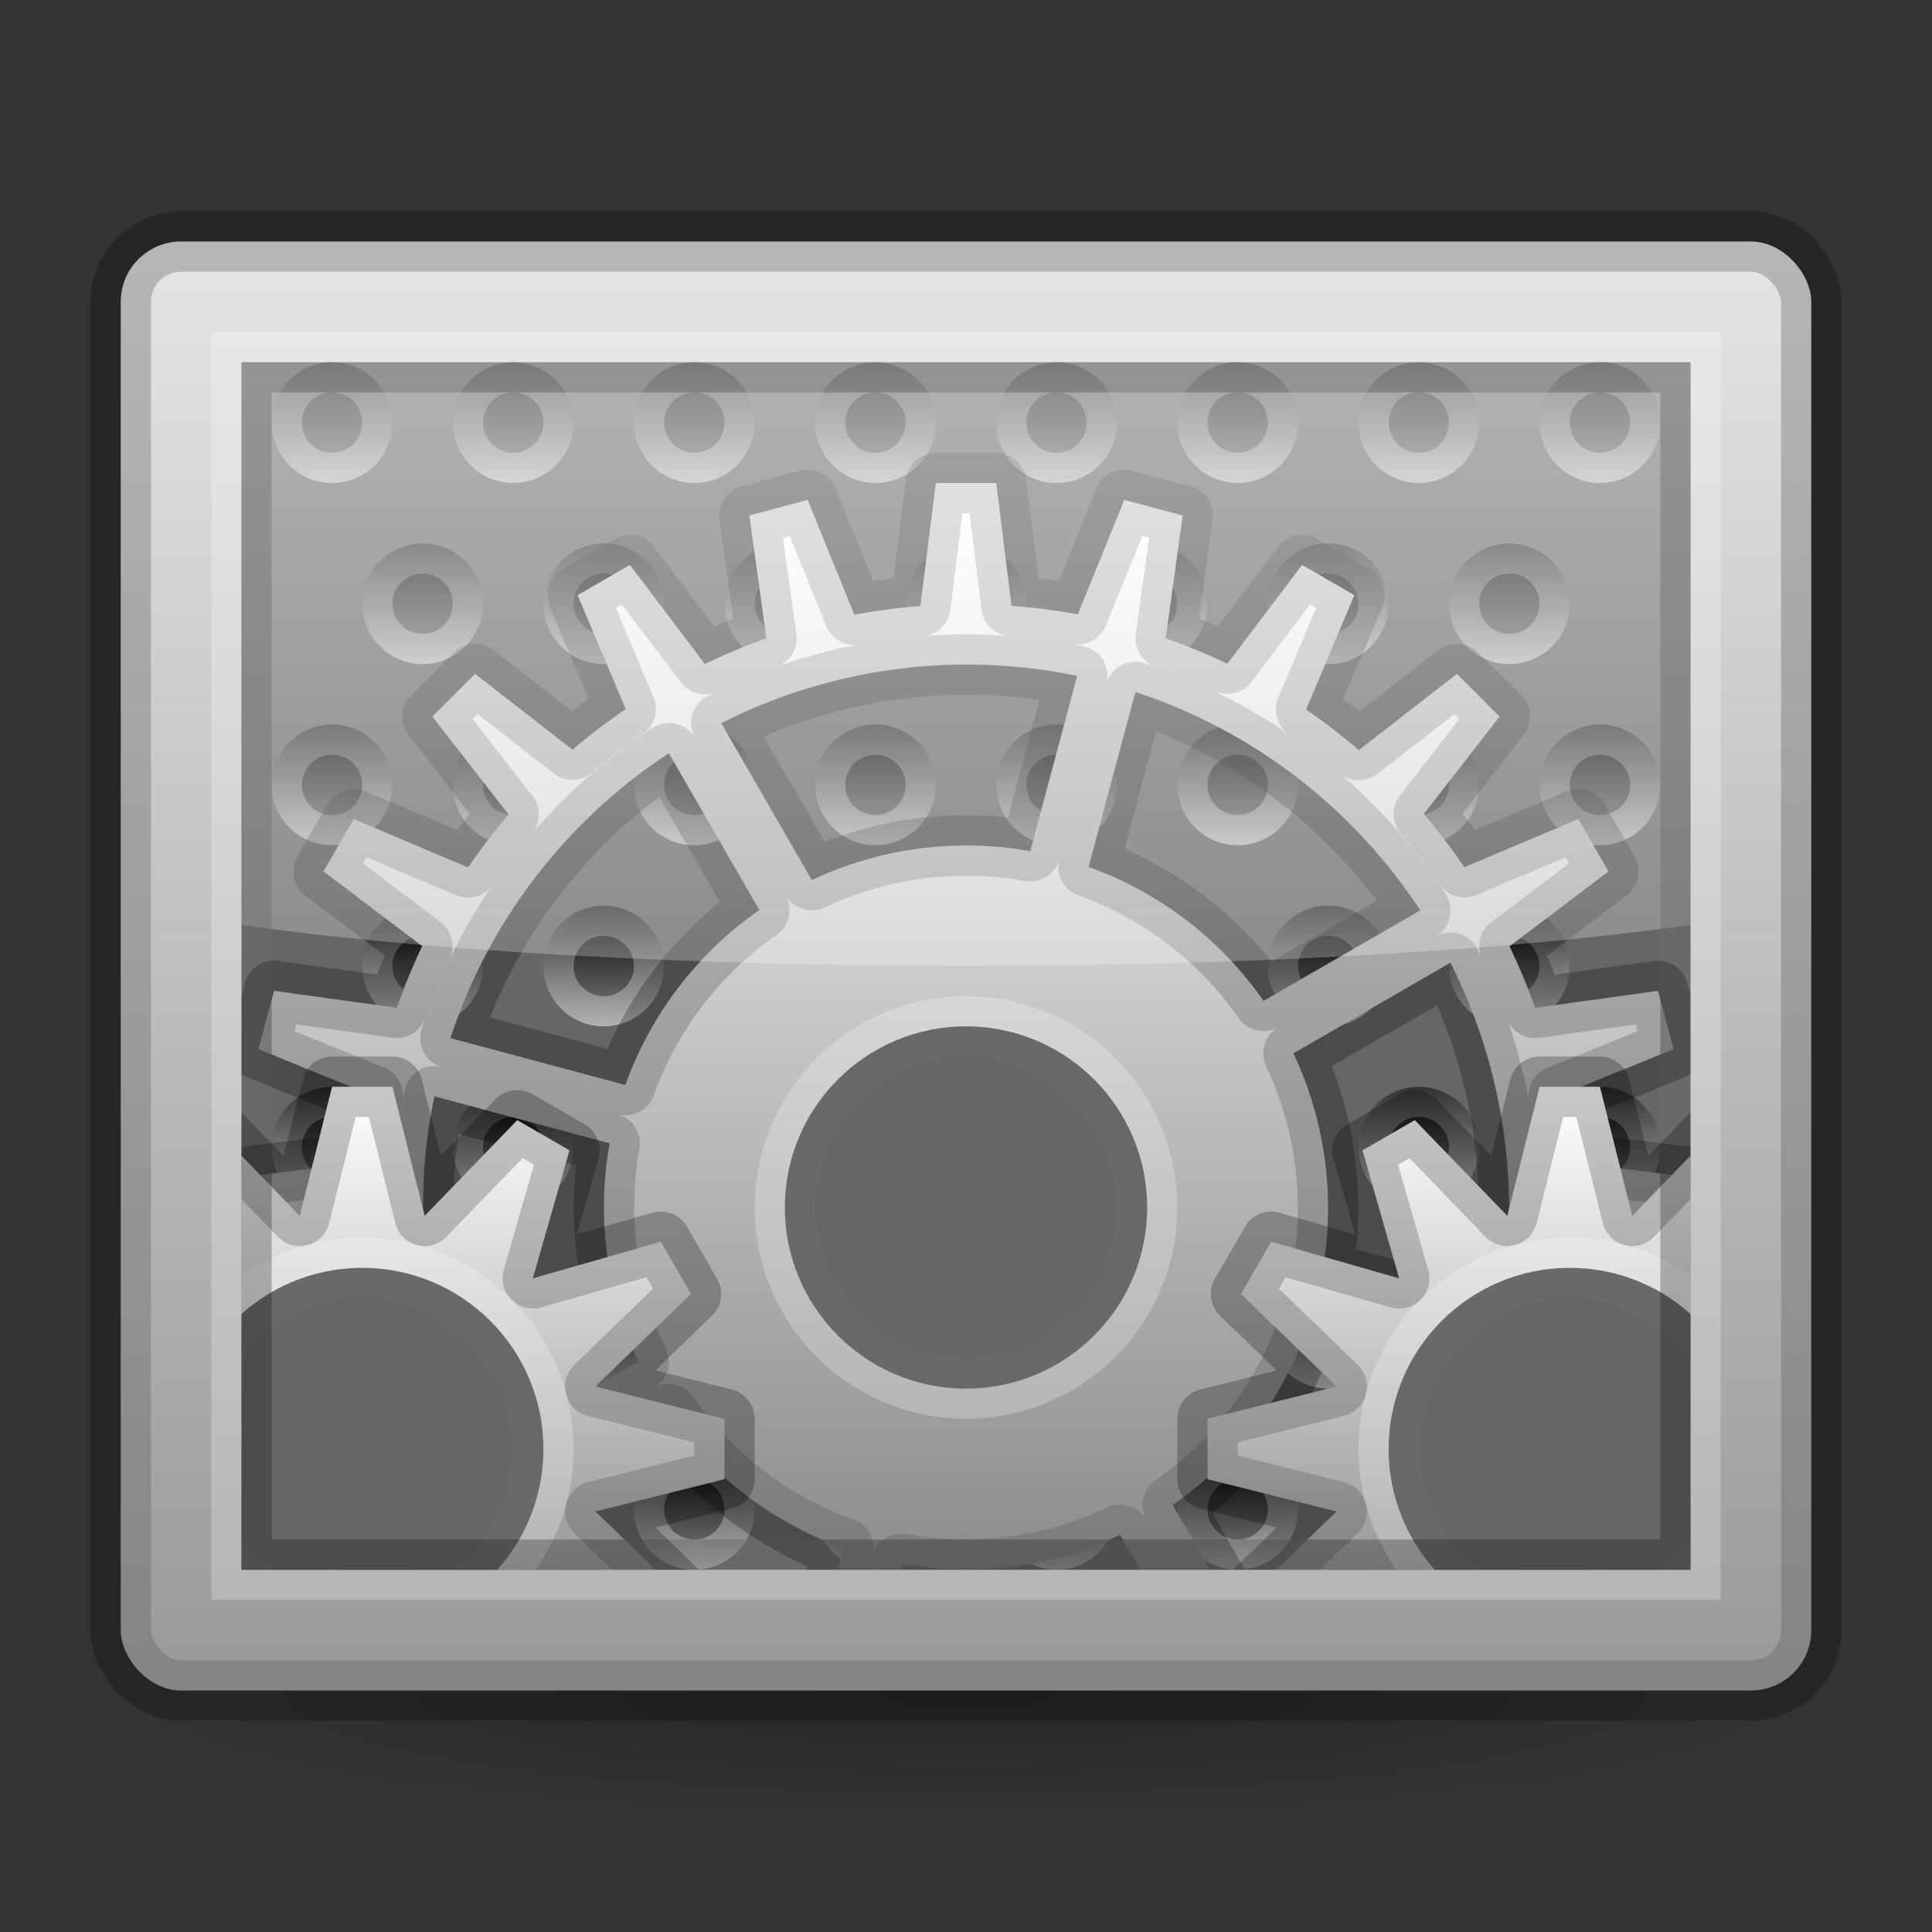 <?xml version="1.0" encoding="UTF-8" standalone="no"?>
<!-- Created with Inkscape (http://www.inkscape.org/) -->

<svg
   xmlns:dc="http://purl.org/dc/elements/1.1/"
   xmlns:cc="http://creativecommons.org/ns#"
   xmlns:rdf="http://www.w3.org/1999/02/22-rdf-syntax-ns#"
   xmlns:svg="http://www.w3.org/2000/svg"
   xmlns="http://www.w3.org/2000/svg"
   xmlns:xlink="http://www.w3.org/1999/xlink"
   xmlns:sodipodi="http://sodipodi.sourceforge.net/DTD/sodipodi-0.dtd"
   xmlns:inkscape="http://www.inkscape.org/namespaces/inkscape"
   width="64"
   height="64"
   viewBox="0 0 64 64"
   version="1.1"
   id="svg8"
   inkscape:version="0.92.4 (5da689c313, 2019-01-14)"
   sodipodi:docname="System Preferences.svg">
  <rect x="0" y="0" width="64" height="64" fill="#333333" stroke="none"/>
  <defs
     id="defs2">
    <linearGradient
       id="linearGradient1439"
       inkscape:collect="always">
      <stop
         id="stop1435"
         offset="0"
         style="stop-color:#ffffff;stop-opacity:1" />
      <stop
         id="stop1437"
         offset="1"
         style="stop-color:#666666;stop-opacity:1" />
    </linearGradient>
    <linearGradient
       inkscape:collect="always"
       id="linearGradient917">
      <stop
         style="stop-color:#000000;stop-opacity:0.5"
         offset="0"
         id="stop913" />
      <stop
         style="stop-color:#ffffff;stop-opacity:0.5"
         offset="1"
         id="stop915" />
    </linearGradient>
    <linearGradient
       inkscape:collect="always"
       id="linearGradient889">
      <stop
         style="stop-color:#e5e5e5;stop-opacity:1"
         offset="0"
         id="stop885" />
      <stop
         style="stop-color:#999999;stop-opacity:1"
         offset="1"
         id="stop887" />
    </linearGradient>
    <linearGradient
       inkscape:collect="always"
       id="linearGradient988">
      <stop
         style="stop-color:#ffffff;stop-opacity:1;"
         offset="0"
         id="stop984" />
      <stop
         style="stop-color:#ffffff;stop-opacity:0.5"
         offset="1"
         id="stop986" />
    </linearGradient>
    <linearGradient
       inkscape:collect="always"
       id="linearGradient3030">
      <stop
         style="stop-color:#000000;stop-opacity:1;"
         offset="0"
         id="stop3026" />
      <stop
         style="stop-color:#000000;stop-opacity:0;"
         offset="1"
         id="stop3028" />
    </linearGradient>
    <linearGradient
       inkscape:collect="always"
       xlink:href="#linearGradient889"
       id="linearGradient891"
       x1="32"
       y1="1300"
       x2="32"
       y2="1348"
       gradientUnits="userSpaceOnUse" />
    <clipPath
       clipPathUnits="userSpaceOnUse"
       id="clipPath897">
      <rect
         ry="2"
         rx="2"
         y="1300"
         x="4"
         height="48"
         width="56"
         id="rect899"
         style="opacity:1;fill:#000000;fill-opacity:1;stroke:none;stroke-width:2;stroke-linecap:butt;stroke-linejoin:miter;stroke-miterlimit:4;stroke-dasharray:none;stroke-opacity:0.25;paint-order:stroke fill markers" />
    </clipPath>
    <linearGradient
       inkscape:collect="always"
       xlink:href="#linearGradient917"
       id="linearGradient919"
       x1="11"
       y1="1305"
       x2="11"
       y2="1309"
       gradientUnits="userSpaceOnUse"
       gradientTransform="translate(0,-1)" />
    <linearGradient
       inkscape:collect="always"
       xlink:href="#linearGradient917"
       id="linearGradient923"
       gradientUnits="userSpaceOnUse"
       x1="11"
       y1="1305"
       x2="11"
       y2="1309"
       gradientTransform="translate(6,-1)" />
    <linearGradient
       inkscape:collect="always"
       xlink:href="#linearGradient917"
       id="linearGradient929"
       gradientUnits="userSpaceOnUse"
       x1="11"
       y1="1305"
       x2="11"
       y2="1309"
       gradientTransform="translate(12,-1)" />
    <linearGradient
       inkscape:collect="always"
       xlink:href="#linearGradient917"
       id="linearGradient931"
       gradientUnits="userSpaceOnUse"
       gradientTransform="translate(18,-1)"
       x1="11"
       y1="1305"
       x2="11"
       y2="1309" />
    <linearGradient
       inkscape:collect="always"
       xlink:href="#linearGradient917"
       id="linearGradient941"
       gradientUnits="userSpaceOnUse"
       x1="11"
       y1="1305"
       x2="11"
       y2="1309"
       gradientTransform="translate(24,-1)" />
    <linearGradient
       inkscape:collect="always"
       xlink:href="#linearGradient917"
       id="linearGradient943"
       gradientUnits="userSpaceOnUse"
       gradientTransform="translate(30,-1)"
       x1="11"
       y1="1305"
       x2="11"
       y2="1309" />
    <linearGradient
       inkscape:collect="always"
       xlink:href="#linearGradient917"
       id="linearGradient945"
       gradientUnits="userSpaceOnUse"
       gradientTransform="translate(36,-1)"
       x1="11"
       y1="1305"
       x2="11"
       y2="1309" />
    <linearGradient
       inkscape:collect="always"
       xlink:href="#linearGradient917"
       id="linearGradient947"
       gradientUnits="userSpaceOnUse"
       gradientTransform="translate(42,-1)"
       x1="11"
       y1="1305"
       x2="11"
       y2="1309" />
    <linearGradient
       inkscape:collect="always"
       xlink:href="#linearGradient917"
       id="linearGradient967"
       gradientUnits="userSpaceOnUse"
       gradientTransform="translate(3,5)"
       x1="11"
       y1="1305"
       x2="11"
       y2="1309" />
    <linearGradient
       inkscape:collect="always"
       xlink:href="#linearGradient917"
       id="linearGradient969"
       gradientUnits="userSpaceOnUse"
       gradientTransform="translate(9,5)"
       x1="11"
       y1="1305"
       x2="11"
       y2="1309" />
    <linearGradient
       inkscape:collect="always"
       xlink:href="#linearGradient917"
       id="linearGradient971"
       gradientUnits="userSpaceOnUse"
       gradientTransform="translate(15,5)"
       x1="11"
       y1="1305"
       x2="11"
       y2="1309" />
    <linearGradient
       inkscape:collect="always"
       xlink:href="#linearGradient917"
       id="linearGradient973"
       gradientUnits="userSpaceOnUse"
       gradientTransform="translate(21,5)"
       x1="11"
       y1="1305"
       x2="11"
       y2="1309" />
    <linearGradient
       inkscape:collect="always"
       xlink:href="#linearGradient917"
       id="linearGradient975"
       gradientUnits="userSpaceOnUse"
       gradientTransform="translate(27,5)"
       x1="11"
       y1="1305"
       x2="11"
       y2="1309" />
    <linearGradient
       inkscape:collect="always"
       xlink:href="#linearGradient917"
       id="linearGradient977"
       gradientUnits="userSpaceOnUse"
       gradientTransform="translate(33,5)"
       x1="11"
       y1="1305"
       x2="11"
       y2="1309" />
    <linearGradient
       inkscape:collect="always"
       xlink:href="#linearGradient917"
       id="linearGradient979"
       gradientUnits="userSpaceOnUse"
       gradientTransform="translate(39,5)"
       x1="11"
       y1="1305"
       x2="11"
       y2="1309" />
    <linearGradient
       inkscape:collect="always"
       xlink:href="#linearGradient917"
       id="linearGradient1011"
       gradientUnits="userSpaceOnUse"
       x1="11"
       y1="1305"
       x2="11"
       y2="1309"
       gradientTransform="translate(0,11)" />
    <linearGradient
       inkscape:collect="always"
       xlink:href="#linearGradient917"
       id="linearGradient1013"
       gradientUnits="userSpaceOnUse"
       gradientTransform="translate(6,11)"
       x1="11"
       y1="1305"
       x2="11"
       y2="1309" />
    <linearGradient
       inkscape:collect="always"
       xlink:href="#linearGradient917"
       id="linearGradient1015"
       gradientUnits="userSpaceOnUse"
       gradientTransform="translate(12,11)"
       x1="11"
       y1="1305"
       x2="11"
       y2="1309" />
    <linearGradient
       inkscape:collect="always"
       xlink:href="#linearGradient917"
       id="linearGradient1017"
       gradientUnits="userSpaceOnUse"
       gradientTransform="translate(18,11)"
       x1="11"
       y1="1305"
       x2="11"
       y2="1309" />
    <linearGradient
       inkscape:collect="always"
       xlink:href="#linearGradient917"
       id="linearGradient1019"
       gradientUnits="userSpaceOnUse"
       gradientTransform="translate(24,11)"
       x1="11"
       y1="1305"
       x2="11"
       y2="1309" />
    <linearGradient
       inkscape:collect="always"
       xlink:href="#linearGradient917"
       id="linearGradient1021"
       gradientUnits="userSpaceOnUse"
       gradientTransform="translate(30,11)"
       x1="11"
       y1="1305"
       x2="11"
       y2="1309" />
    <linearGradient
       inkscape:collect="always"
       xlink:href="#linearGradient917"
       id="linearGradient1023"
       gradientUnits="userSpaceOnUse"
       gradientTransform="translate(36,11)"
       x1="11"
       y1="1305"
       x2="11"
       y2="1309" />
    <linearGradient
       inkscape:collect="always"
       xlink:href="#linearGradient917"
       id="linearGradient1025"
       gradientUnits="userSpaceOnUse"
       gradientTransform="translate(42,11)"
       x1="11"
       y1="1305"
       x2="11"
       y2="1309" />
    <linearGradient
       inkscape:collect="always"
       xlink:href="#linearGradient917"
       id="linearGradient1027"
       gradientUnits="userSpaceOnUse"
       gradientTransform="translate(3,17)"
       x1="11"
       y1="1305"
       x2="11"
       y2="1309" />
    <linearGradient
       inkscape:collect="always"
       xlink:href="#linearGradient917"
       id="linearGradient1029"
       gradientUnits="userSpaceOnUse"
       gradientTransform="translate(9,17)"
       x1="11"
       y1="1305"
       x2="11"
       y2="1309" />
    <linearGradient
       inkscape:collect="always"
       xlink:href="#linearGradient917"
       id="linearGradient1031"
       gradientUnits="userSpaceOnUse"
       gradientTransform="translate(15,17)"
       x1="11"
       y1="1305"
       x2="11"
       y2="1309" />
    <linearGradient
       inkscape:collect="always"
       xlink:href="#linearGradient917"
       id="linearGradient1033"
       gradientUnits="userSpaceOnUse"
       gradientTransform="translate(21,17)"
       x1="11"
       y1="1305"
       x2="11"
       y2="1309" />
    <linearGradient
       inkscape:collect="always"
       xlink:href="#linearGradient917"
       id="linearGradient1035"
       gradientUnits="userSpaceOnUse"
       gradientTransform="translate(27,17)"
       x1="11"
       y1="1305"
       x2="11"
       y2="1309" />
    <linearGradient
       inkscape:collect="always"
       xlink:href="#linearGradient917"
       id="linearGradient1037"
       gradientUnits="userSpaceOnUse"
       gradientTransform="translate(33,17)"
       x1="11"
       y1="1305"
       x2="11"
       y2="1309" />
    <linearGradient
       inkscape:collect="always"
       xlink:href="#linearGradient917"
       id="linearGradient1039"
       gradientUnits="userSpaceOnUse"
       gradientTransform="translate(39,17)"
       x1="11"
       y1="1305"
       x2="11"
       y2="1309" />
    <linearGradient
       inkscape:collect="always"
       xlink:href="#linearGradient917"
       id="linearGradient1101"
       gradientUnits="userSpaceOnUse"
       x1="11"
       y1="1305"
       x2="11"
       y2="1309"
       gradientTransform="translate(0,23)" />
    <linearGradient
       inkscape:collect="always"
       xlink:href="#linearGradient917"
       id="linearGradient1103"
       gradientUnits="userSpaceOnUse"
       gradientTransform="translate(6,23)"
       x1="11"
       y1="1305"
       x2="11"
       y2="1309" />
    <linearGradient
       inkscape:collect="always"
       xlink:href="#linearGradient917"
       id="linearGradient1105"
       gradientUnits="userSpaceOnUse"
       gradientTransform="translate(12,23)"
       x1="11"
       y1="1305"
       x2="11"
       y2="1309" />
    <linearGradient
       inkscape:collect="always"
       xlink:href="#linearGradient917"
       id="linearGradient1107"
       gradientUnits="userSpaceOnUse"
       gradientTransform="translate(18,23)"
       x1="11"
       y1="1305"
       x2="11"
       y2="1309" />
    <linearGradient
       inkscape:collect="always"
       xlink:href="#linearGradient917"
       id="linearGradient1109"
       gradientUnits="userSpaceOnUse"
       gradientTransform="translate(24,23)"
       x1="11"
       y1="1305"
       x2="11"
       y2="1309" />
    <linearGradient
       inkscape:collect="always"
       xlink:href="#linearGradient917"
       id="linearGradient1111"
       gradientUnits="userSpaceOnUse"
       gradientTransform="translate(30,23)"
       x1="11"
       y1="1305"
       x2="11"
       y2="1309" />
    <linearGradient
       inkscape:collect="always"
       xlink:href="#linearGradient917"
       id="linearGradient1113"
       gradientUnits="userSpaceOnUse"
       gradientTransform="translate(36,23)"
       x1="11"
       y1="1305"
       x2="11"
       y2="1309" />
    <linearGradient
       inkscape:collect="always"
       xlink:href="#linearGradient917"
       id="linearGradient1115"
       gradientUnits="userSpaceOnUse"
       gradientTransform="translate(42,23)"
       x1="11"
       y1="1305"
       x2="11"
       y2="1309" />
    <linearGradient
       inkscape:collect="always"
       xlink:href="#linearGradient917"
       id="linearGradient1117"
       gradientUnits="userSpaceOnUse"
       gradientTransform="translate(3,29)"
       x1="11"
       y1="1305"
       x2="11"
       y2="1309" />
    <linearGradient
       inkscape:collect="always"
       xlink:href="#linearGradient917"
       id="linearGradient1119"
       gradientUnits="userSpaceOnUse"
       gradientTransform="translate(9,29)"
       x1="11"
       y1="1305"
       x2="11"
       y2="1309" />
    <linearGradient
       inkscape:collect="always"
       xlink:href="#linearGradient917"
       id="linearGradient1121"
       gradientUnits="userSpaceOnUse"
       gradientTransform="translate(15,29)"
       x1="11"
       y1="1305"
       x2="11"
       y2="1309" />
    <linearGradient
       inkscape:collect="always"
       xlink:href="#linearGradient917"
       id="linearGradient1123"
       gradientUnits="userSpaceOnUse"
       gradientTransform="translate(21,29)"
       x1="11"
       y1="1305"
       x2="11"
       y2="1309" />
    <linearGradient
       inkscape:collect="always"
       xlink:href="#linearGradient917"
       id="linearGradient1125"
       gradientUnits="userSpaceOnUse"
       gradientTransform="translate(27,29)"
       x1="11"
       y1="1305"
       x2="11"
       y2="1309" />
    <linearGradient
       inkscape:collect="always"
       xlink:href="#linearGradient917"
       id="linearGradient1127"
       gradientUnits="userSpaceOnUse"
       gradientTransform="translate(33,29)"
       x1="11"
       y1="1305"
       x2="11"
       y2="1309" />
    <linearGradient
       inkscape:collect="always"
       xlink:href="#linearGradient917"
       id="linearGradient1129"
       gradientUnits="userSpaceOnUse"
       gradientTransform="translate(39,29)"
       x1="11"
       y1="1305"
       x2="11"
       y2="1309" />
    <linearGradient
       inkscape:collect="always"
       xlink:href="#linearGradient917"
       id="linearGradient1177"
       gradientUnits="userSpaceOnUse"
       gradientTransform="translate(0,35)"
       x1="11"
       y1="1305"
       x2="11"
       y2="1309" />
    <linearGradient
       inkscape:collect="always"
       xlink:href="#linearGradient917"
       id="linearGradient1179"
       gradientUnits="userSpaceOnUse"
       gradientTransform="translate(6,35)"
       x1="11"
       y1="1305"
       x2="11"
       y2="1309" />
    <linearGradient
       inkscape:collect="always"
       xlink:href="#linearGradient917"
       id="linearGradient1181"
       gradientUnits="userSpaceOnUse"
       gradientTransform="translate(12,35)"
       x1="11"
       y1="1305"
       x2="11"
       y2="1309" />
    <linearGradient
       inkscape:collect="always"
       xlink:href="#linearGradient917"
       id="linearGradient1183"
       gradientUnits="userSpaceOnUse"
       gradientTransform="translate(18,35)"
       x1="11"
       y1="1305"
       x2="11"
       y2="1309" />
    <linearGradient
       inkscape:collect="always"
       xlink:href="#linearGradient917"
       id="linearGradient1185"
       gradientUnits="userSpaceOnUse"
       gradientTransform="translate(24,35)"
       x1="11"
       y1="1305"
       x2="11"
       y2="1309" />
    <linearGradient
       inkscape:collect="always"
       xlink:href="#linearGradient917"
       id="linearGradient1187"
       gradientUnits="userSpaceOnUse"
       gradientTransform="translate(30,35)"
       x1="11"
       y1="1305"
       x2="11"
       y2="1309" />
    <linearGradient
       inkscape:collect="always"
       xlink:href="#linearGradient917"
       id="linearGradient1189"
       gradientUnits="userSpaceOnUse"
       gradientTransform="translate(36,35)"
       x1="11"
       y1="1305"
       x2="11"
       y2="1309" />
    <linearGradient
       inkscape:collect="always"
       xlink:href="#linearGradient917"
       id="linearGradient1191"
       gradientUnits="userSpaceOnUse"
       gradientTransform="translate(42,35)"
       x1="11"
       y1="1305"
       x2="11"
       y2="1309" />
    <clipPath
       clipPathUnits="userSpaceOnUse"
       id="clipPath1254">
      <rect
         y="1304"
         x="8"
         height="40"
         width="48"
         id="rect1256"
         style="opacity:1;fill:#000000;fill-opacity:1;stroke:none;stroke-width:2;stroke-linecap:butt;stroke-linejoin:miter;stroke-miterlimit:4;stroke-dasharray:none;stroke-opacity:0.25;paint-order:stroke fill markers" />
    </clipPath>
    <radialGradient
       inkscape:collect="always"
       xlink:href="#linearGradient3030"
       id="radialGradient3032-6-1-8"
       cx="512"
       cy="1240"
       fx="512"
       fy="1240"
       r="28"
       gradientTransform="matrix(1,0,0,0.143,-480,1170.857)"
       gradientUnits="userSpaceOnUse" />
    <linearGradient
       inkscape:collect="always"
       xlink:href="#linearGradient1439"
       id="linearGradient1209"
       x1="72"
       y1="56"
       x2="72"
       y2="80"
       gradientUnits="userSpaceOnUse" />
    <clipPath
       clipPathUnits="userSpaceOnUse"
       id="clipPath1217">
      <circle
         r="6"
         cy="1360"
         cx="72"
         id="circle1219"
         style="opacity:1;fill:#000000;fill-opacity:1;stroke:none;stroke-width:2;stroke-linecap:butt;stroke-linejoin:round;stroke-miterlimit:4;stroke-dasharray:none;stroke-opacity:0.25;paint-order:stroke fill markers" />
    </clipPath>
    <clipPath
       clipPathUnits="userSpaceOnUse"
       id="clipPath1225">
      <path
         id="path1227"
         d="m 71,56 -1.068,4.277 -3.066,-3.17 -1.73,1 1.213,4.24 -4.24,-1.213 -1,1.73 3.17,3.066 L 60,67 v 2 l 4.277,1.068 -3.17,3.066 1,1.73 4.24,-1.213 -1.213,4.24 1.73,1 3.066,-3.17 L 71,80 h 2 l 1.068,-4.277 3.066,3.17 1.73,-1 -1.213,-4.24 4.24,1.213 1,-1.73 L 79.723,70.068 84,69 v -2 l -4.277,-1.068 3.17,-3.066 -1,-1.73 -4.24,1.213 1.213,-4.24 -1.73,-1 -3.066,3.17 L 73,56 Z"
         style="fill:#000000;fill-opacity:1;fill-rule:nonzero;stroke:none;stroke-width:2;stroke-linecap:round;stroke-linejoin:round;stroke-miterlimit:4;stroke-dasharray:none;stroke-opacity:0.25;paint-order:stroke fill markers"
         inkscape:connector-curvature="0" />
    </clipPath>
    <clipPath
       clipPathUnits="userSpaceOnUse"
       id="clipPath1217-5">
      <circle
         r="6"
         cy="1360"
         cx="72"
         id="circle1219-7"
         style="opacity:1;fill:#000000;fill-opacity:1;stroke:none;stroke-width:2;stroke-linecap:butt;stroke-linejoin:round;stroke-miterlimit:4;stroke-dasharray:none;stroke-opacity:0.25;paint-order:stroke fill markers" />
    </clipPath>
    <linearGradient
       inkscape:collect="always"
       xlink:href="#linearGradient1439"
       id="linearGradient1382"
       x1="32"
       y1="1231.999"
       x2="32"
       y2="1280.001"
       gradientUnits="userSpaceOnUse" />
    <clipPath
       clipPathUnits="userSpaceOnUse"
       id="clipPath1390">
      <path
         inkscape:connector-curvature="0"
         id="path1392"
         d="m 37.246,1232.559 -1.542,3.793 a 20,20 0 0 0 -2.195,-0.281 l -0.509,-4.071 -2,-1e-4 -0.511,4.079 a 20,20 0 0 0 -2.189,0.285 l -1.546,-3.805 -1.93,0.518 0.564,4.07 a 20,20 0 0 0 -2.039,0.849 l -2.482,-3.28 -1.732,1 1.593,3.775 a 20,20 0 0 0 -1.763,1.343 l -3.228,-2.511 -1.414,1.413 2.526,3.249 a 20,20 0 0 0 -1.344,1.749 l -3.789,-1.6 -1,1.732 3.27,2.475 a 20,20 0 0 0 -0.839,2.044 l -4.069,-0.563 -0.518,1.932 3.793,1.542 a 20,20 0 0 0 -0.281,2.196 l -4.071,0.509 -3.2e-6,2 4.079,0.511 A 20,20 0 0 0 12.364,1259.7 l -3.805,1.546 0.518,1.93 4.07,-0.564 a 20,20 0 0 0 0.849,2.039 l -3.279,2.482 1,1.732 3.775,-1.593 a 20,20 0 0 0 1.343,1.763 l -2.511,3.228 1.413,1.414 3.249,-2.526 a 20,20 0 0 0 1.749,1.344 l -1.6,3.789 1.732,1 2.475,-3.27 a 20,20 0 0 0 2.044,0.839 l -0.563,4.069 1.932,0.518 1.542,-3.793 a 20,20 0 0 0 2.195,0.281 l 0.509,4.071 2,1e-4 0.511,-4.079 a 20,20 0 0 0 2.189,-0.285 l 1.546,3.805 1.93,-0.518 -0.564,-4.07 a 20,20 0 0 0 2.039,-0.849 l 2.482,3.28 1.732,-1 -1.593,-3.775 a 20,20 0 0 0 1.763,-1.343 l 3.228,2.511 1.414,-1.413 -2.526,-3.249 a 20,20 0 0 0 1.344,-1.749 l 3.789,1.6 1,-1.732 -3.27,-2.475 a 20,20 0 0 0 0.839,-2.044 l 4.069,0.563 0.518,-1.932 -3.793,-1.542 a 20,20 0 0 0 0.281,-2.196 l 4.071,-0.509 4e-6,-2 -4.079,-0.511 A 20,20 0 0 0 51.636,1252.3 l 3.805,-1.546 -0.518,-1.93 -4.07,0.564 a 20,20 0 0 0 -0.849,-2.039 l 3.279,-2.482 -1,-1.732 -3.775,1.593 a 20,20 0 0 0 -1.343,-1.763 l 2.511,-3.228 -1.413,-1.414 -3.249,2.526 a 20,20 0 0 0 -1.749,-1.344 l 1.6,-3.789 -1.732,-1 -2.475,3.27 a 20,20 0 0 0 -2.044,-0.839 l 0.563,-4.069 z m -1.562,5.83 -1.556,5.807 a 12,12 0 0 0 -7.235,0.959 l -3.002,-5.2 a 18,18 0 0 1 11.793,-1.565 z m 1.928,0.533 a 18,18 0 0 1 9.437,7.236 l -5.193,2.998 a 12,12 0 0 0 -5.797,-4.439 z m -15.454,2.03 2.998,5.193 a 12,12 0 0 0 -4.439,5.797 l -5.796,-1.553 a 18,18 0 0 1 7.236,-9.437 z m 25.889,6.939 a 18,18 0 0 1 1.565,11.793 l -5.807,-1.556 a 12,12 0 0 0 -0.959,-7.235 z m -33.658,4.426 5.807,1.556 a 12,12 0 0 0 0.959,7.235 l -5.2,3.002 a 18,18 0 0 1 -1.565,-11.793 z m 28.895,7.742 5.796,1.553 a 18,18 0 0 1 -7.236,9.437 l -2.998,-5.193 a 12,12 0 0 0 4.439,-5.797 z m -6.176,6.787 3.002,5.2 a 18,18 0 0 1 -11.793,1.565 l 1.556,-5.807 a 12,12 0 0 0 7.235,-0.959 z m -14.963,-4.001 a 12,12 0 0 0 5.797,4.439 l -1.553,5.796 a 18,18 0 0 1 -9.437,-7.236 z"
         style="fill:#000000;fill-opacity:1;stroke:none;stroke-width:2;stroke-linecap:round;stroke-linejoin:round;stroke-miterlimit:4;stroke-dasharray:none;stroke-opacity:0.25;paint-order:stroke fill markers" />
    </clipPath>
    <linearGradient
       inkscape:collect="always"
       xlink:href="#linearGradient1439"
       id="linearGradient1404"
       gradientUnits="userSpaceOnUse"
       x1="72"
       y1="56"
       x2="72"
       y2="80" />
    <clipPath
       clipPathUnits="userSpaceOnUse"
       id="clipPath1431">
      <rect
         style="opacity:1;fill:#000000;fill-opacity:1;stroke:none;stroke-width:2;stroke-linecap:round;stroke-linejoin:round;stroke-miterlimit:4;stroke-dasharray:none;stroke-opacity:1;paint-order:stroke fill markers"
         id="rect1433"
         width="48"
         height="40"
         x="8"
         y="1304" />
    </clipPath>
    <linearGradient
       inkscape:collect="always"
       xlink:href="#linearGradient988"
       id="linearGradient2256"
       x1="32"
       y1="12"
       x2="32"
       y2="32"
       gradientUnits="userSpaceOnUse" />
  </defs>
  <sodipodi:namedview
     id="base"
     pagecolor="#ffffff"
     bordercolor="#666666"
     borderopacity="1.0"
     inkscape:pageopacity="0.0"
     inkscape:pageshadow="2"
     inkscape:zoom="4"
     inkscape:cx="9.90415"
     inkscape:cy="35.336224"
     inkscape:document-units="px"
     inkscape:current-layer="layer1"
     showgrid="false"
     units="px"
     inkscape:window-width="1366"
     inkscape:window-height="706"
     inkscape:window-x="-8"
     inkscape:window-y="-8"
     inkscape:window-maximized="1"
     inkscape:pagecheckerboard="true"
     inkscape:snap-bbox="true"
     inkscape:bbox-paths="true"
     inkscape:bbox-nodes="true"
     inkscape:snap-bbox-edge-midpoints="true"
     inkscape:snap-bbox-midpoints="true"
     inkscape:object-paths="true"
     inkscape:snap-intersection-paths="true"
     inkscape:snap-smooth-nodes="true"
     inkscape:snap-midpoints="true"
     inkscape:snap-object-midpoints="true"
     inkscape:snap-center="true"
     inkscape:snap-text-baseline="true"
     inkscape:snap-page="true"
     showguides="false">
    <inkscape:grid
       type="xygrid"
       id="grid3713"
       empspacing="4" />
  </sodipodi:namedview>
  <g
     inkscape:label="Layer 1"
     inkscape:groupmode="layer"
     id="layer1"
     transform="translate(0,-1292)">
    <g
       id="g2334">
      <ellipse
         ry="4"
         rx="28"
         cy="1348"
         cx="32"
         id="path3024-7-9-2"
         style="opacity:0.25;fill:url(#radialGradient3032-6-1-8);fill-opacity:1;stroke:none;stroke-width:2;stroke-linecap:round;stroke-linejoin:round;stroke-miterlimit:4;stroke-dasharray:none;stroke-opacity:1;paint-order:stroke fill markers" />
      <rect
         ry="2"
         rx="2"
         y="1300"
         x="4"
         height="48"
         width="56"
         id="rect883"
         style="opacity:1;fill:url(#linearGradient891);fill-opacity:1;stroke:#000000;stroke-width:2;stroke-linecap:butt;stroke-linejoin:miter;stroke-miterlimit:4;stroke-dasharray:none;stroke-opacity:0.25;paint-order:stroke fill markers" />
      <rect
         clip-path="url(#clipPath897)"
         style="opacity:0.125;fill:none;fill-opacity:1;stroke:#ffffff;stroke-width:2;stroke-linecap:butt;stroke-linejoin:miter;stroke-miterlimit:4;stroke-dasharray:none;stroke-opacity:1;paint-order:normal"
         id="rect893"
         width="56"
         height="48"
         x="4"
         y="1300"
         rx="2"
         ry="2" />
      <rect
         y="1304"
         x="8"
         height="40"
         width="48"
         id="rect901"
         style="opacity:1;fill:#666666;fill-opacity:1;stroke:#ffffff;stroke-width:2;stroke-linecap:butt;stroke-linejoin:miter;stroke-miterlimit:4;stroke-dasharray:none;stroke-opacity:0.25;paint-order:stroke fill markers" />
      <g
         id="g1248">
        <circle
           style="opacity:1;fill:#000000;fill-opacity:1;stroke:url(#linearGradient919);stroke-width:2;stroke-linecap:round;stroke-linejoin:round;stroke-miterlimit:4;stroke-dasharray:none;stroke-opacity:1;paint-order:stroke fill markers"
           id="path911"
           cx="11"
           cy="1306"
           r="1" />
        <circle
           r="1"
           cy="1306"
           cx="17"
           id="circle921"
           style="opacity:1;fill:#000000;fill-opacity:1;stroke:url(#linearGradient923);stroke-width:2;stroke-linecap:round;stroke-linejoin:round;stroke-miterlimit:4;stroke-dasharray:none;stroke-opacity:1;paint-order:stroke fill markers" />
        <circle
           r="1"
           cy="1306"
           cx="23"
           id="circle925"
           style="opacity:1;fill:#000000;fill-opacity:1;stroke:url(#linearGradient929);stroke-width:2;stroke-linecap:round;stroke-linejoin:round;stroke-miterlimit:4;stroke-dasharray:none;stroke-opacity:1;paint-order:stroke fill markers" />
        <circle
           style="opacity:1;fill:#000000;fill-opacity:1;stroke:url(#linearGradient931);stroke-width:2;stroke-linecap:round;stroke-linejoin:round;stroke-miterlimit:4;stroke-dasharray:none;stroke-opacity:1;paint-order:stroke fill markers"
           id="circle927"
           cx="29"
           cy="1306"
           r="1" />
        <circle
           r="1"
           cy="1306"
           cx="35"
           id="circle933"
           style="opacity:1;fill:#000000;fill-opacity:1;stroke:url(#linearGradient941);stroke-width:2;stroke-linecap:round;stroke-linejoin:round;stroke-miterlimit:4;stroke-dasharray:none;stroke-opacity:1;paint-order:stroke fill markers" />
        <circle
           style="opacity:1;fill:#000000;fill-opacity:1;stroke:url(#linearGradient943);stroke-width:2;stroke-linecap:round;stroke-linejoin:round;stroke-miterlimit:4;stroke-dasharray:none;stroke-opacity:1;paint-order:stroke fill markers"
           id="circle935"
           cx="41"
           cy="1306"
           r="1" />
        <circle
           style="opacity:1;fill:#000000;fill-opacity:1;stroke:url(#linearGradient945);stroke-width:2;stroke-linecap:round;stroke-linejoin:round;stroke-miterlimit:4;stroke-dasharray:none;stroke-opacity:1;paint-order:stroke fill markers"
           id="circle937"
           cx="47"
           cy="1306"
           r="1" />
        <circle
           r="1"
           cy="1306"
           cx="53"
           id="circle939"
           style="opacity:1;fill:#000000;fill-opacity:1;stroke:url(#linearGradient947);stroke-width:2;stroke-linecap:round;stroke-linejoin:round;stroke-miterlimit:4;stroke-dasharray:none;stroke-opacity:1;paint-order:stroke fill markers" />
        <circle
           style="opacity:1;fill:#000000;fill-opacity:1;stroke:url(#linearGradient967);stroke-width:2;stroke-linecap:round;stroke-linejoin:round;stroke-miterlimit:4;stroke-dasharray:none;stroke-opacity:1;paint-order:stroke fill markers"
           id="circle951"
           cx="14"
           cy="1312"
           r="1" />
        <circle
           style="opacity:1;fill:#000000;fill-opacity:1;stroke:url(#linearGradient969);stroke-width:2;stroke-linecap:round;stroke-linejoin:round;stroke-miterlimit:4;stroke-dasharray:none;stroke-opacity:1;paint-order:stroke fill markers"
           id="circle953"
           cx="20"
           cy="1312"
           r="1" />
        <circle
           r="1"
           cy="1312"
           cx="26"
           id="circle955"
           style="opacity:1;fill:#000000;fill-opacity:1;stroke:url(#linearGradient971);stroke-width:2;stroke-linecap:round;stroke-linejoin:round;stroke-miterlimit:4;stroke-dasharray:none;stroke-opacity:1;paint-order:stroke fill markers" />
        <circle
           style="opacity:1;fill:#000000;fill-opacity:1;stroke:url(#linearGradient973);stroke-width:2;stroke-linecap:round;stroke-linejoin:round;stroke-miterlimit:4;stroke-dasharray:none;stroke-opacity:1;paint-order:stroke fill markers"
           id="circle957"
           cx="32"
           cy="1312"
           r="1" />
        <circle
           r="1"
           cy="1312"
           cx="38"
           id="circle959"
           style="opacity:1;fill:#000000;fill-opacity:1;stroke:url(#linearGradient975);stroke-width:2;stroke-linecap:round;stroke-linejoin:round;stroke-miterlimit:4;stroke-dasharray:none;stroke-opacity:1;paint-order:stroke fill markers" />
        <circle
           r="1"
           cy="1312"
           cx="44"
           id="circle961"
           style="opacity:1;fill:#000000;fill-opacity:1;stroke:url(#linearGradient977);stroke-width:2;stroke-linecap:round;stroke-linejoin:round;stroke-miterlimit:4;stroke-dasharray:none;stroke-opacity:1;paint-order:stroke fill markers" />
        <circle
           style="opacity:1;fill:#000000;fill-opacity:1;stroke:url(#linearGradient979);stroke-width:2;stroke-linecap:round;stroke-linejoin:round;stroke-miterlimit:4;stroke-dasharray:none;stroke-opacity:1;paint-order:stroke fill markers"
           id="circle963"
           cx="50"
           cy="1312"
           r="1" />
        <circle
           r="1"
           cy="1318"
           cx="11"
           id="circle981"
           style="opacity:1;fill:#000000;fill-opacity:1;stroke:url(#linearGradient1011);stroke-width:2;stroke-linecap:round;stroke-linejoin:round;stroke-miterlimit:4;stroke-dasharray:none;stroke-opacity:1;paint-order:stroke fill markers" />
        <circle
           style="opacity:1;fill:#000000;fill-opacity:1;stroke:url(#linearGradient1013);stroke-width:2;stroke-linecap:round;stroke-linejoin:round;stroke-miterlimit:4;stroke-dasharray:none;stroke-opacity:1;paint-order:stroke fill markers"
           id="circle983"
           cx="17"
           cy="1318"
           r="1" />
        <circle
           style="opacity:1;fill:#000000;fill-opacity:1;stroke:url(#linearGradient1015);stroke-width:2;stroke-linecap:round;stroke-linejoin:round;stroke-miterlimit:4;stroke-dasharray:none;stroke-opacity:1;paint-order:stroke fill markers"
           id="circle985"
           cx="23"
           cy="1318"
           r="1" />
        <circle
           r="1"
           cy="1318"
           cx="29"
           id="circle987"
           style="opacity:1;fill:#000000;fill-opacity:1;stroke:url(#linearGradient1017);stroke-width:2;stroke-linecap:round;stroke-linejoin:round;stroke-miterlimit:4;stroke-dasharray:none;stroke-opacity:1;paint-order:stroke fill markers" />
        <circle
           style="opacity:1;fill:#000000;fill-opacity:1;stroke:url(#linearGradient1019);stroke-width:2;stroke-linecap:round;stroke-linejoin:round;stroke-miterlimit:4;stroke-dasharray:none;stroke-opacity:1;paint-order:stroke fill markers"
           id="circle989"
           cx="35"
           cy="1318"
           r="1" />
        <circle
           r="1"
           cy="1318"
           cx="41"
           id="circle991"
           style="opacity:1;fill:#000000;fill-opacity:1;stroke:url(#linearGradient1021);stroke-width:2;stroke-linecap:round;stroke-linejoin:round;stroke-miterlimit:4;stroke-dasharray:none;stroke-opacity:1;paint-order:stroke fill markers" />
        <circle
           r="1"
           cy="1318"
           cx="47"
           id="circle993"
           style="opacity:1;fill:#000000;fill-opacity:1;stroke:url(#linearGradient1023);stroke-width:2;stroke-linecap:round;stroke-linejoin:round;stroke-miterlimit:4;stroke-dasharray:none;stroke-opacity:1;paint-order:stroke fill markers" />
        <circle
           style="opacity:1;fill:#000000;fill-opacity:1;stroke:url(#linearGradient1025);stroke-width:2;stroke-linecap:round;stroke-linejoin:round;stroke-miterlimit:4;stroke-dasharray:none;stroke-opacity:1;paint-order:stroke fill markers"
           id="circle995"
           cx="53"
           cy="1318"
           r="1" />
        <circle
           r="1"
           cy="1324"
           cx="14"
           id="circle997"
           style="opacity:1;fill:#000000;fill-opacity:1;stroke:url(#linearGradient1027);stroke-width:2;stroke-linecap:round;stroke-linejoin:round;stroke-miterlimit:4;stroke-dasharray:none;stroke-opacity:1;paint-order:stroke fill markers" />
        <circle
           r="1"
           cy="1324"
           cx="20"
           id="circle999"
           style="opacity:1;fill:#000000;fill-opacity:1;stroke:url(#linearGradient1029);stroke-width:2;stroke-linecap:round;stroke-linejoin:round;stroke-miterlimit:4;stroke-dasharray:none;stroke-opacity:1;paint-order:stroke fill markers" />
        <circle
           style="opacity:1;fill:#000000;fill-opacity:1;stroke:url(#linearGradient1031);stroke-width:2;stroke-linecap:round;stroke-linejoin:round;stroke-miterlimit:4;stroke-dasharray:none;stroke-opacity:1;paint-order:stroke fill markers"
           id="circle1001"
           cx="26"
           cy="1324"
           r="1" />
        <circle
           r="1"
           cy="1324"
           cx="32"
           id="circle1003"
           style="opacity:1;fill:#000000;fill-opacity:1;stroke:url(#linearGradient1033);stroke-width:2;stroke-linecap:round;stroke-linejoin:round;stroke-miterlimit:4;stroke-dasharray:none;stroke-opacity:1;paint-order:stroke fill markers" />
        <circle
           style="opacity:1;fill:#000000;fill-opacity:1;stroke:url(#linearGradient1035);stroke-width:2;stroke-linecap:round;stroke-linejoin:round;stroke-miterlimit:4;stroke-dasharray:none;stroke-opacity:1;paint-order:stroke fill markers"
           id="circle1005"
           cx="38"
           cy="1324"
           r="1" />
        <circle
           style="opacity:1;fill:#000000;fill-opacity:1;stroke:url(#linearGradient1037);stroke-width:2;stroke-linecap:round;stroke-linejoin:round;stroke-miterlimit:4;stroke-dasharray:none;stroke-opacity:1;paint-order:stroke fill markers"
           id="circle1007"
           cx="44"
           cy="1324"
           r="1" />
        <circle
           r="1"
           cy="1324"
           cx="50"
           id="circle1009"
           style="opacity:1;fill:#000000;fill-opacity:1;stroke:url(#linearGradient1039);stroke-width:2;stroke-linecap:round;stroke-linejoin:round;stroke-miterlimit:4;stroke-dasharray:none;stroke-opacity:1;paint-order:stroke fill markers" />
        <circle
           r="1"
           cy="1330"
           cx="11"
           id="circle1041"
           style="opacity:1;fill:#000000;fill-opacity:1;stroke:url(#linearGradient1101);stroke-width:2;stroke-linecap:round;stroke-linejoin:round;stroke-miterlimit:4;stroke-dasharray:none;stroke-opacity:1;paint-order:stroke fill markers" />
        <circle
           style="opacity:1;fill:#000000;fill-opacity:1;stroke:url(#linearGradient1103);stroke-width:2;stroke-linecap:round;stroke-linejoin:round;stroke-miterlimit:4;stroke-dasharray:none;stroke-opacity:1;paint-order:stroke fill markers"
           id="circle1043"
           cx="17"
           cy="1330"
           r="1" />
        <circle
           style="opacity:1;fill:#000000;fill-opacity:1;stroke:url(#linearGradient1105);stroke-width:2;stroke-linecap:round;stroke-linejoin:round;stroke-miterlimit:4;stroke-dasharray:none;stroke-opacity:1;paint-order:stroke fill markers"
           id="circle1045"
           cx="23"
           cy="1330"
           r="1" />
        <circle
           r="1"
           cy="1330"
           cx="29"
           id="circle1047"
           style="opacity:1;fill:#000000;fill-opacity:1;stroke:url(#linearGradient1107);stroke-width:2;stroke-linecap:round;stroke-linejoin:round;stroke-miterlimit:4;stroke-dasharray:none;stroke-opacity:1;paint-order:stroke fill markers" />
        <circle
           style="opacity:1;fill:#000000;fill-opacity:1;stroke:url(#linearGradient1109);stroke-width:2;stroke-linecap:round;stroke-linejoin:round;stroke-miterlimit:4;stroke-dasharray:none;stroke-opacity:1;paint-order:stroke fill markers"
           id="circle1049"
           cx="35"
           cy="1330"
           r="1" />
        <circle
           r="1"
           cy="1330"
           cx="41"
           id="circle1051"
           style="opacity:1;fill:#000000;fill-opacity:1;stroke:url(#linearGradient1111);stroke-width:2;stroke-linecap:round;stroke-linejoin:round;stroke-miterlimit:4;stroke-dasharray:none;stroke-opacity:1;paint-order:stroke fill markers" />
        <circle
           r="1"
           cy="1330"
           cx="47"
           id="circle1053"
           style="opacity:1;fill:#000000;fill-opacity:1;stroke:url(#linearGradient1113);stroke-width:2;stroke-linecap:round;stroke-linejoin:round;stroke-miterlimit:4;stroke-dasharray:none;stroke-opacity:1;paint-order:stroke fill markers" />
        <circle
           style="opacity:1;fill:#000000;fill-opacity:1;stroke:url(#linearGradient1115);stroke-width:2;stroke-linecap:round;stroke-linejoin:round;stroke-miterlimit:4;stroke-dasharray:none;stroke-opacity:1;paint-order:stroke fill markers"
           id="circle1055"
           cx="53"
           cy="1330"
           r="1" />
        <circle
           r="1"
           cy="1336"
           cx="14"
           id="circle1057"
           style="opacity:1;fill:#000000;fill-opacity:1;stroke:url(#linearGradient1117);stroke-width:2;stroke-linecap:round;stroke-linejoin:round;stroke-miterlimit:4;stroke-dasharray:none;stroke-opacity:1;paint-order:stroke fill markers" />
        <circle
           r="1"
           cy="1336"
           cx="20"
           id="circle1059"
           style="opacity:1;fill:#000000;fill-opacity:1;stroke:url(#linearGradient1119);stroke-width:2;stroke-linecap:round;stroke-linejoin:round;stroke-miterlimit:4;stroke-dasharray:none;stroke-opacity:1;paint-order:stroke fill markers" />
        <circle
           style="opacity:1;fill:#000000;fill-opacity:1;stroke:url(#linearGradient1121);stroke-width:2;stroke-linecap:round;stroke-linejoin:round;stroke-miterlimit:4;stroke-dasharray:none;stroke-opacity:1;paint-order:stroke fill markers"
           id="circle1061"
           cx="26"
           cy="1336"
           r="1" />
        <circle
           r="1"
           cy="1336"
           cx="32"
           id="circle1063"
           style="opacity:1;fill:#000000;fill-opacity:1;stroke:url(#linearGradient1123);stroke-width:2;stroke-linecap:round;stroke-linejoin:round;stroke-miterlimit:4;stroke-dasharray:none;stroke-opacity:1;paint-order:stroke fill markers" />
        <circle
           style="opacity:1;fill:#000000;fill-opacity:1;stroke:url(#linearGradient1125);stroke-width:2;stroke-linecap:round;stroke-linejoin:round;stroke-miterlimit:4;stroke-dasharray:none;stroke-opacity:1;paint-order:stroke fill markers"
           id="circle1065"
           cx="38"
           cy="1336"
           r="1" />
        <circle
           style="opacity:1;fill:#000000;fill-opacity:1;stroke:url(#linearGradient1127);stroke-width:2;stroke-linecap:round;stroke-linejoin:round;stroke-miterlimit:4;stroke-dasharray:none;stroke-opacity:1;paint-order:stroke fill markers"
           id="circle1067"
           cx="44"
           cy="1336"
           r="1" />
        <circle
           r="1"
           cy="1336"
           cx="50"
           id="circle1069"
           style="opacity:1;fill:#000000;fill-opacity:1;stroke:url(#linearGradient1129);stroke-width:2;stroke-linecap:round;stroke-linejoin:round;stroke-miterlimit:4;stroke-dasharray:none;stroke-opacity:1;paint-order:stroke fill markers" />
        <circle
           style="opacity:1;fill:#000000;fill-opacity:1;stroke:url(#linearGradient1177);stroke-width:2;stroke-linecap:round;stroke-linejoin:round;stroke-miterlimit:4;stroke-dasharray:none;stroke-opacity:1;paint-order:stroke fill markers"
           id="circle1161"
           cx="11"
           cy="1342"
           r="1" />
        <circle
           r="1"
           cy="1342"
           cx="17"
           id="circle1163"
           style="opacity:1;fill:#000000;fill-opacity:1;stroke:url(#linearGradient1179);stroke-width:2;stroke-linecap:round;stroke-linejoin:round;stroke-miterlimit:4;stroke-dasharray:none;stroke-opacity:1;paint-order:stroke fill markers" />
        <circle
           r="1"
           cy="1342"
           cx="23"
           id="circle1165"
           style="opacity:1;fill:#000000;fill-opacity:1;stroke:url(#linearGradient1181);stroke-width:2;stroke-linecap:round;stroke-linejoin:round;stroke-miterlimit:4;stroke-dasharray:none;stroke-opacity:1;paint-order:stroke fill markers" />
        <circle
           style="opacity:1;fill:#000000;fill-opacity:1;stroke:url(#linearGradient1183);stroke-width:2;stroke-linecap:round;stroke-linejoin:round;stroke-miterlimit:4;stroke-dasharray:none;stroke-opacity:1;paint-order:stroke fill markers"
           id="circle1167"
           cx="29"
           cy="1342"
           r="1" />
        <circle
           r="1"
           cy="1342"
           cx="35"
           id="circle1169"
           style="opacity:1;fill:#000000;fill-opacity:1;stroke:url(#linearGradient1185);stroke-width:2;stroke-linecap:round;stroke-linejoin:round;stroke-miterlimit:4;stroke-dasharray:none;stroke-opacity:1;paint-order:stroke fill markers" />
        <circle
           style="opacity:1;fill:#000000;fill-opacity:1;stroke:url(#linearGradient1187);stroke-width:2;stroke-linecap:round;stroke-linejoin:round;stroke-miterlimit:4;stroke-dasharray:none;stroke-opacity:1;paint-order:stroke fill markers"
           id="circle1171"
           cx="41"
           cy="1342"
           r="1" />
        <circle
           style="opacity:1;fill:#000000;fill-opacity:1;stroke:url(#linearGradient1189);stroke-width:2;stroke-linecap:round;stroke-linejoin:round;stroke-miterlimit:4;stroke-dasharray:none;stroke-opacity:1;paint-order:stroke fill markers"
           id="circle1173"
           cx="47"
           cy="1342"
           r="1" />
        <circle
           r="1"
           cy="1342"
           cx="53"
           id="circle1175"
           style="opacity:1;fill:#000000;fill-opacity:1;stroke:url(#linearGradient1191);stroke-width:2;stroke-linecap:round;stroke-linejoin:round;stroke-miterlimit:4;stroke-dasharray:none;stroke-opacity:1;paint-order:stroke fill markers" />
      </g>
      <g
         clip-path="url(#clipPath1431)"
         id="g1427">
        <g
           id="g1410"
           transform="translate(0,76)">
          <path
             inkscape:connector-curvature="0"
             id="path1235"
             d="m 37.246,1232.559 -1.542,3.793 a 20,20 0 0 0 -2.195,-0.281 l -0.509,-4.071 -2,-1e-4 -0.511,4.079 a 20,20 0 0 0 -2.189,0.285 l -1.546,-3.805 -1.93,0.518 0.564,4.07 a 20,20 0 0 0 -2.039,0.849 l -2.482,-3.28 -1.732,1 1.593,3.775 a 20,20 0 0 0 -1.763,1.343 l -3.228,-2.511 -1.414,1.413 2.526,3.249 a 20,20 0 0 0 -1.344,1.749 l -3.789,-1.6 -1,1.732 3.27,2.475 a 20,20 0 0 0 -0.839,2.044 l -4.069,-0.563 -0.518,1.932 3.793,1.542 a 20,20 0 0 0 -0.281,2.196 l -4.071,0.509 -3.2e-6,2 4.079,0.511 A 20,20 0 0 0 12.364,1259.7 l -3.805,1.546 0.518,1.93 4.07,-0.564 a 20,20 0 0 0 0.849,2.039 l -3.279,2.482 1,1.732 3.775,-1.593 a 20,20 0 0 0 1.343,1.763 l -2.511,3.228 1.413,1.414 3.249,-2.526 a 20,20 0 0 0 1.749,1.344 l -1.6,3.789 1.732,1 2.475,-3.27 a 20,20 0 0 0 2.044,0.839 l -0.563,4.069 1.932,0.518 1.542,-3.793 a 20,20 0 0 0 2.195,0.281 l 0.509,4.071 2,1e-4 0.511,-4.079 a 20,20 0 0 0 2.189,-0.285 l 1.546,3.805 1.93,-0.518 -0.564,-4.07 a 20,20 0 0 0 2.039,-0.849 l 2.482,3.28 1.732,-1 -1.593,-3.775 a 20,20 0 0 0 1.763,-1.343 l 3.228,2.511 1.414,-1.413 -2.526,-3.249 a 20,20 0 0 0 1.344,-1.749 l 3.789,1.6 1,-1.732 -3.27,-2.475 a 20,20 0 0 0 0.839,-2.044 l 4.069,0.563 0.518,-1.932 -3.793,-1.542 a 20,20 0 0 0 0.281,-2.196 l 4.071,-0.509 4e-6,-2 -4.079,-0.511 A 20,20 0 0 0 51.636,1252.3 l 3.805,-1.546 -0.518,-1.93 -4.07,0.564 a 20,20 0 0 0 -0.849,-2.039 l 3.279,-2.482 -1,-1.732 -3.775,1.593 a 20,20 0 0 0 -1.343,-1.763 l 2.511,-3.228 -1.413,-1.414 -3.249,2.526 a 20,20 0 0 0 -1.749,-1.344 l 1.6,-3.789 -1.732,-1 -2.475,3.27 a 20,20 0 0 0 -2.044,-0.839 l 0.563,-4.069 z m -1.562,5.83 -1.556,5.807 a 12,12 0 0 0 -7.235,0.959 l -3.002,-5.2 a 18,18 0 0 1 11.793,-1.565 z m 1.928,0.533 a 18,18 0 0 1 9.437,7.236 l -5.193,2.998 a 12,12 0 0 0 -5.797,-4.439 z m -15.454,2.03 2.998,5.193 a 12,12 0 0 0 -4.439,5.797 l -5.796,-1.553 a 18,18 0 0 1 7.236,-9.437 z m 25.889,6.939 a 18,18 0 0 1 1.565,11.793 l -5.807,-1.556 a 12,12 0 0 0 -0.959,-7.235 z m -33.658,4.426 5.807,1.556 a 12,12 0 0 0 0.959,7.235 l -5.2,3.002 a 18,18 0 0 1 -1.565,-11.793 z m 28.895,7.742 5.796,1.553 a 18,18 0 0 1 -7.236,9.437 l -2.998,-5.193 a 12,12 0 0 0 4.439,-5.797 z m -6.176,6.787 3.002,5.2 a 18,18 0 0 1 -11.793,1.565 l 1.556,-5.807 a 12,12 0 0 0 7.235,-0.959 z m -14.963,-4.001 a 12,12 0 0 0 5.797,4.439 l -1.553,5.796 a 18,18 0 0 1 -9.437,-7.236 z"
             style="fill:url(#linearGradient1382);fill-opacity:1;stroke:#000000;stroke-width:2;stroke-linecap:round;stroke-linejoin:round;stroke-miterlimit:4;stroke-dasharray:none;stroke-opacity:0.25;paint-order:stroke fill markers" />
          <path
             clip-path="url(#clipPath1390)"
             style="opacity:0.125;fill:none;fill-opacity:1;stroke:#ffffff;stroke-width:2;stroke-linecap:round;stroke-linejoin:round;stroke-miterlimit:4;stroke-dasharray:none;stroke-opacity:1;paint-order:stroke fill markers"
             d="m 37.246,1232.559 -1.542,3.793 a 20,20 0 0 0 -2.195,-0.281 l -0.509,-4.071 -2,-1e-4 -0.511,4.079 a 20,20 0 0 0 -2.189,0.285 l -1.546,-3.805 -1.93,0.518 0.564,4.07 a 20,20 0 0 0 -2.039,0.849 l -2.482,-3.28 -1.732,1 1.593,3.775 a 20,20 0 0 0 -1.763,1.343 l -3.228,-2.511 -1.414,1.413 2.526,3.249 a 20,20 0 0 0 -1.344,1.749 l -3.789,-1.6 -1,1.732 3.27,2.475 a 20,20 0 0 0 -0.839,2.044 l -4.069,-0.563 -0.518,1.932 3.793,1.542 a 20,20 0 0 0 -0.281,2.196 l -4.071,0.509 -3.2e-6,2 4.079,0.511 A 20,20 0 0 0 12.364,1259.7 l -3.805,1.546 0.518,1.93 4.07,-0.564 a 20,20 0 0 0 0.849,2.039 l -3.279,2.482 1,1.732 3.775,-1.593 a 20,20 0 0 0 1.343,1.763 l -2.511,3.228 1.413,1.414 3.249,-2.526 a 20,20 0 0 0 1.749,1.344 l -1.6,3.789 1.732,1 2.475,-3.27 a 20,20 0 0 0 2.044,0.839 l -0.563,4.069 1.932,0.518 1.542,-3.793 a 20,20 0 0 0 2.195,0.281 l 0.509,4.071 2,1e-4 0.511,-4.079 a 20,20 0 0 0 2.189,-0.285 l 1.546,3.805 1.93,-0.518 -0.564,-4.07 a 20,20 0 0 0 2.039,-0.849 l 2.482,3.28 1.732,-1 -1.593,-3.775 a 20,20 0 0 0 1.763,-1.343 l 3.228,2.511 1.414,-1.413 -2.526,-3.249 a 20,20 0 0 0 1.344,-1.749 l 3.789,1.6 1,-1.732 -3.27,-2.475 a 20,20 0 0 0 0.839,-2.044 l 4.069,0.563 0.518,-1.932 -3.793,-1.542 a 20,20 0 0 0 0.281,-2.196 l 4.071,-0.509 4e-6,-2 -4.079,-0.511 A 20,20 0 0 0 51.636,1252.3 l 3.805,-1.546 -0.518,-1.93 -4.07,0.564 a 20,20 0 0 0 -0.849,-2.039 l 3.279,-2.482 -1,-1.732 -3.775,1.593 a 20,20 0 0 0 -1.343,-1.763 l 2.511,-3.228 -1.413,-1.414 -3.249,2.526 a 20,20 0 0 0 -1.749,-1.344 l 1.6,-3.789 -1.732,-1 -2.475,3.27 a 20,20 0 0 0 -2.044,-0.839 l 0.563,-4.069 z m -1.562,5.83 -1.556,5.807 a 12,12 0 0 0 -7.235,0.959 l -3.002,-5.2 a 18,18 0 0 1 11.793,-1.565 z m 1.928,0.533 a 18,18 0 0 1 9.437,7.236 l -5.193,2.998 a 12,12 0 0 0 -5.797,-4.439 z m -15.454,2.03 2.998,5.193 a 12,12 0 0 0 -4.439,5.797 l -5.796,-1.553 a 18,18 0 0 1 7.236,-9.437 z m 25.889,6.939 a 18,18 0 0 1 1.565,11.793 l -5.807,-1.556 a 12,12 0 0 0 -0.959,-7.235 z m -33.658,4.426 5.807,1.556 a 12,12 0 0 0 0.959,7.235 l -5.2,3.002 a 18,18 0 0 1 -1.565,-11.793 z m 28.895,7.742 5.796,1.553 a 18,18 0 0 1 -7.236,9.437 l -2.998,-5.193 a 12,12 0 0 0 4.439,-5.797 z m -6.176,6.787 3.002,5.2 a 18,18 0 0 1 -11.793,1.565 l 1.556,-5.807 a 12,12 0 0 0 7.235,-0.959 z m -14.963,-4.001 a 12,12 0 0 0 5.797,4.439 l -1.553,5.796 a 18,18 0 0 1 -9.437,-7.236 z"
             id="path1386"
             inkscape:connector-curvature="0" />
          <circle
             style="opacity:1;fill:#666666;fill-opacity:1;stroke:#ffffff;stroke-width:2;stroke-linecap:butt;stroke-linejoin:round;stroke-miterlimit:4;stroke-dasharray:none;stroke-opacity:0.25;paint-order:stroke fill markers"
             id="path1201-2"
             cx="32"
             cy="1256"
             r="6" />
          <circle
             r="6"
             cy="1360"
             cx="72"
             id="circle1213-5"
             style="opacity:0.25;fill:none;fill-opacity:1;stroke:#000000;stroke-width:2;stroke-linecap:butt;stroke-linejoin:round;stroke-miterlimit:4;stroke-dasharray:none;stroke-opacity:1;paint-order:stroke fill markers"
             clip-path="url(#clipPath1217-5)"
             transform="translate(-40,-104)" />
        </g>
        <g
           transform="matrix(-1,0,0,1,84,-20)"
           id="g1402">
          <path
             inkscape:connector-curvature="0"
             style="fill:url(#linearGradient1404);fill-opacity:1;fill-rule:nonzero;stroke:#000000;stroke-width:2;stroke-linecap:round;stroke-linejoin:round;stroke-miterlimit:4;stroke-dasharray:none;stroke-opacity:0.25;paint-order:stroke fill markers"
             d="m 71,56 -1.068,4.277 -3.066,-3.17 -1.73,1 1.213,4.24 -4.24,-1.213 -1,1.73 3.17,3.066 L 60,67 v 2 l 4.277,1.068 -3.17,3.066 1,1.73 4.24,-1.213 -1.213,4.24 1.73,1 3.066,-3.17 L 71,80 h 2 l 1.068,-4.277 3.066,3.17 1.73,-1 -1.213,-4.24 4.24,1.213 1,-1.73 L 79.723,70.068 84,69 v -2 l -4.277,-1.068 3.17,-3.066 -1,-1.73 -4.24,1.213 1.213,-4.24 -1.73,-1 -3.066,3.17 L 73,56 Z"
             transform="translate(0,1292)"
             id="path1394" />
          <circle
             style="opacity:1;fill:#666666;fill-opacity:1;stroke:#ffffff;stroke-width:2;stroke-linecap:butt;stroke-linejoin:round;stroke-miterlimit:4;stroke-dasharray:none;stroke-opacity:0.25;paint-order:stroke fill markers"
             id="circle1396"
             cx="72"
             cy="1360"
             r="6" />
          <circle
             r="6"
             cy="1360"
             cx="72"
             id="circle1398"
             style="opacity:0.25;fill:none;fill-opacity:1;stroke:#000000;stroke-width:2;stroke-linecap:butt;stroke-linejoin:round;stroke-miterlimit:4;stroke-dasharray:none;stroke-opacity:1;paint-order:stroke fill markers"
             clip-path="url(#clipPath1217)" />
          <path
             inkscape:connector-curvature="0"
             id="path1400"
             transform="translate(0,1292)"
             d="m 71,56 -1.068,4.277 -3.066,-3.17 -1.73,1 1.213,4.24 -4.24,-1.213 -1,1.73 3.17,3.066 L 60,67 v 2 l 4.277,1.068 -3.17,3.066 1,1.73 4.24,-1.213 -1.213,4.24 1.73,1 3.066,-3.17 L 71,80 h 2 l 1.068,-4.277 3.066,3.17 1.73,-1 -1.213,-4.24 4.24,1.213 1,-1.73 L 79.723,70.068 84,69 v -2 l -4.277,-1.068 3.17,-3.066 -1,-1.73 -4.24,1.213 1.213,-4.24 -1.73,-1 -3.066,3.17 L 73,56 Z"
             style="opacity:0.125;fill:none;fill-opacity:1;fill-rule:nonzero;stroke:#ffffff;stroke-width:2;stroke-linecap:round;stroke-linejoin:round;stroke-miterlimit:4;stroke-dasharray:none;stroke-opacity:1;paint-order:stroke fill markers"
             clip-path="url(#clipPath1225)" />
        </g>
        <g
           id="g1233"
           transform="translate(-20,-20)">
          <path
             id="path1188"
             transform="translate(0,1292)"
             d="m 71,56 -1.068,4.277 -3.066,-3.17 -1.73,1 1.213,4.24 -4.24,-1.213 -1,1.73 3.17,3.066 L 60,67 v 2 l 4.277,1.068 -3.17,3.066 1,1.73 4.24,-1.213 -1.213,4.24 1.73,1 3.066,-3.17 L 71,80 h 2 l 1.068,-4.277 3.066,3.17 1.73,-1 -1.213,-4.24 4.24,1.213 1,-1.73 L 79.723,70.068 84,69 v -2 l -4.277,-1.068 3.17,-3.066 -1,-1.73 -4.24,1.213 1.213,-4.24 -1.73,-1 -3.066,3.17 L 73,56 Z"
             style="fill:url(#linearGradient1209);fill-opacity:1;fill-rule:nonzero;stroke:#000000;stroke-width:2;stroke-linecap:round;stroke-linejoin:round;stroke-miterlimit:4;stroke-dasharray:none;stroke-opacity:0.25;paint-order:stroke fill markers"
             inkscape:connector-curvature="0" />
          <circle
             r="6"
             cy="1360"
             cx="72"
             id="path1201"
             style="opacity:1;fill:#666666;fill-opacity:1;stroke:#ffffff;stroke-width:2;stroke-linecap:butt;stroke-linejoin:round;stroke-miterlimit:4;stroke-dasharray:none;stroke-opacity:0.25;paint-order:stroke fill markers" />
          <circle
             clip-path="url(#clipPath1217)"
             style="opacity:0.25;fill:none;fill-opacity:1;stroke:#000000;stroke-width:2;stroke-linecap:butt;stroke-linejoin:round;stroke-miterlimit:4;stroke-dasharray:none;stroke-opacity:1;paint-order:stroke fill markers"
             id="circle1213"
             cx="72"
             cy="1360"
             r="6" />
          <path
             clip-path="url(#clipPath1225)"
             style="opacity:0.125;fill:none;fill-opacity:1;fill-rule:nonzero;stroke:#ffffff;stroke-width:2;stroke-linecap:round;stroke-linejoin:round;stroke-miterlimit:4;stroke-dasharray:none;stroke-opacity:1;paint-order:stroke fill markers"
             d="m 71,56 -1.068,4.277 -3.066,-3.17 -1.73,1 1.213,4.24 -4.24,-1.213 -1,1.73 3.17,3.066 L 60,67 v 2 l 4.277,1.068 -3.17,3.066 1,1.73 4.24,-1.213 -1.213,4.24 1.73,1 3.066,-3.17 L 71,80 h 2 l 1.068,-4.277 3.066,3.17 1.73,-1 -1.213,-4.24 4.24,1.213 1,-1.73 L 79.723,70.068 84,69 v -2 l -4.277,-1.068 3.17,-3.066 -1,-1.73 -4.24,1.213 1.213,-4.24 -1.73,-1 -3.066,3.17 L 73,56 Z"
             transform="translate(0,1292)"
             id="path1221"
             inkscape:connector-curvature="0" />
        </g>
      </g>
      <path
         sodipodi:nodetypes="cccccc"
         inkscape:connector-curvature="0"
         id="rect2241"
         transform="translate(0,1292)"
         d="M 8,12 C 8,18.214 8,24.427 8,30.641 14.067,31.504 22.81,31.999 32,32 41.193,31.998 49.936,31.502 56,30.639 56,24.426 56,18.213 56,12 Z"
         style="opacity:0.5;fill:url(#linearGradient2256);fill-opacity:1;stroke:none;stroke-width:0.894;stroke-linecap:butt;stroke-linejoin:round;stroke-miterlimit:4;stroke-dasharray:none;stroke-opacity:1;paint-order:normal" />
      <rect
         clip-path="url(#clipPath1254)"
         style="opacity:0.25;fill:none;fill-opacity:1;stroke:#000000;stroke-width:2;stroke-linecap:butt;stroke-linejoin:miter;stroke-miterlimit:4;stroke-dasharray:none;stroke-opacity:1;paint-order:stroke fill markers"
         id="rect1250"
         width="48"
         height="40"
         x="8"
         y="1304" />
    </g>
    <path
       inkscape:connector-curvature="0"
       style="fill:#000000;fill-opacity:1;fill-rule:nonzero;stroke:none;stroke-width:0.429"
       d="m 71,1388 h 2 l 3,12 -3,12 h -2 l -3,-12 z"
       id="path1064"
       sodipodi:nodetypes="ccccccc" />
    <path
       sodipodi:nodetypes="ccccccc"
       id="path1084"
       d="m 84,1399 v 2 l -12,3 -12,-3 v -2 l 12,-3 z"
       style="fill:#000000;fill-opacity:1;fill-rule:nonzero;stroke:none;stroke-width:0.429"
       inkscape:connector-curvature="0" />
    <path
       sodipodi:nodetypes="ccccccc"
       id="path1086"
       d="m 77.134,1389.108 1.732,1 -3.402,11.892 -8.598,8.892 -1.732,-1 L 68.536,1398 Z"
       style="fill:#000000;fill-opacity:1;fill-rule:nonzero;stroke:none;stroke-width:0.429"
       inkscape:connector-curvature="0" />
    <path
       inkscape:connector-curvature="0"
       style="fill:#000000;fill-opacity:1;fill-rule:nonzero;stroke:none;stroke-width:0.429"
       d="m 82.892,1405.134 -1,1.732 -11.892,-3.402 -8.892,-8.598 1,-1.732 L 74,1396.536 Z"
       id="path1088"
       sodipodi:nodetypes="ccccccc" />
    <path
       inkscape:connector-curvature="0"
       style="fill:#000000;fill-opacity:1;fill-rule:nonzero;stroke:none;stroke-width:0.429"
       d="m 81.892,1393.134 1,1.732 -8.892,8.598 -11.892,3.402 -1,-1.732 L 70,1396.536 Z"
       id="path1090"
       sodipodi:nodetypes="ccccccc" />
    <path
       sodipodi:nodetypes="ccccccc"
       id="path1092"
       d="m 78.866,1409.892 -1.732,1 -8.598,-8.892 -3.402,-11.892 1.732,-1 L 75.464,1398 Z"
       style="fill:#000000;fill-opacity:1;fill-rule:nonzero;stroke:none;stroke-width:0.429"
       inkscape:connector-curvature="0" />
    <path
       style="fill:#000000;fill-opacity:1;stroke:none;stroke-width:1px;stroke-linecap:butt;stroke-linejoin:miter;stroke-opacity:1"
       d="m 31,1368 h 2 l 3,24 -3,24 h -2 l -3,-24 z"
       id="path1162"
       inkscape:connector-curvature="0"
       sodipodi:nodetypes="ccccccc" />
    <path
       sodipodi:nodetypes="ccccccc"
       inkscape:connector-curvature="0"
       id="path1164"
       d="m 56,1391 v 2 l -24,3 -24,-3 v -2 l 24,-3 z"
       style="fill:#000000;fill-opacity:1;stroke:none;stroke-width:1px;stroke-linecap:butt;stroke-linejoin:miter;stroke-opacity:1" />
    <path
       sodipodi:nodetypes="ccccccc"
       inkscape:connector-curvature="0"
       id="path1166"
       d="m 37.246,1368.559 1.932,0.518 -3.314,23.959 -9.109,22.406 -1.932,-0.518 3.314,-23.959 z"
       style="fill:#000000;fill-opacity:1;stroke:none;stroke-width:1px;stroke-linecap:butt;stroke-linejoin:miter;stroke-opacity:1" />
    <path
       style="fill:#000000;fill-opacity:1;stroke:none;stroke-width:1px;stroke-linecap:butt;stroke-linejoin:miter;stroke-opacity:1"
       d="m 55.441,1397.246 -0.518,1.932 -23.959,-3.314 -22.406,-9.109 0.518,-1.932 23.959,3.314 z"
       id="path1168"
       inkscape:connector-curvature="0"
       sodipodi:nodetypes="ccccccc" />
    <path
       style="fill:#000000;fill-opacity:1;stroke:none;stroke-width:1px;stroke-linecap:butt;stroke-linejoin:miter;stroke-opacity:1"
       d="m 43.134,1370.715 1.732,1 -9.402,22.285 -14.598,19.285 -1.732,-1 9.402,-22.285 z"
       id="path1170"
       inkscape:connector-curvature="0"
       sodipodi:nodetypes="ccccccc" />
    <path
       sodipodi:nodetypes="ccccccc"
       inkscape:connector-curvature="0"
       id="path1172"
       d="m 53.285,1403.134 -1,1.732 -22.285,-9.402 -19.285,-14.598 1,-1.732 22.285,9.402 z"
       style="fill:#000000;fill-opacity:1;stroke:none;stroke-width:1px;stroke-linecap:butt;stroke-linejoin:miter;stroke-opacity:1" />
    <path
       sodipodi:nodetypes="ccccccc"
       inkscape:connector-curvature="0"
       id="path1174"
       d="m 48.263,1374.322 1.414,1.414 -14.849,19.092 -19.092,14.849 -1.414,-1.414 14.849,-19.092 z"
       style="fill:#000000;fill-opacity:1;stroke:none;stroke-width:1px;stroke-linecap:butt;stroke-linejoin:miter;stroke-opacity:1" />
    <path
       style="fill:#000000;fill-opacity:1;stroke:none;stroke-width:1px;stroke-linecap:butt;stroke-linejoin:miter;stroke-opacity:1"
       d="m 49.678,1408.263 -1.414,1.414 -19.092,-14.849 -14.849,-19.092 1.414,-1.414 19.092,14.849 z"
       id="path1176"
       inkscape:connector-curvature="0"
       sodipodi:nodetypes="ccccccc" />
    <path
       style="fill:#000000;fill-opacity:1;stroke:none;stroke-width:1px;stroke-linecap:butt;stroke-linejoin:miter;stroke-opacity:1"
       d="m 52.285,1379.134 1,1.732 -19.285,14.598 -22.285,9.402 -1,-1.732 19.285,-14.598 z"
       id="path1178"
       inkscape:connector-curvature="0"
       sodipodi:nodetypes="ccccccc" />
    <path
       sodipodi:nodetypes="ccccccc"
       inkscape:connector-curvature="0"
       id="path1180"
       d="m 44.866,1412.285 -1.732,1 L 28.536,1394 19.134,1371.715 20.866,1370.716 35.464,1390 Z"
       style="fill:#000000;fill-opacity:1;stroke:none;stroke-width:1px;stroke-linecap:butt;stroke-linejoin:miter;stroke-opacity:1" />
    <path
       sodipodi:nodetypes="ccccccc"
       inkscape:connector-curvature="0"
       id="path1182"
       d="m 54.923,1384.822 0.518,1.932 -22.406,9.109 -23.959,3.314 -0.518,-1.932 22.406,-9.109 z"
       style="fill:#000000;fill-opacity:1;stroke:none;stroke-width:1px;stroke-linecap:butt;stroke-linejoin:miter;stroke-opacity:1" />
    <path
       style="fill:#000000;fill-opacity:1;stroke:none;stroke-width:1px;stroke-linecap:butt;stroke-linejoin:miter;stroke-opacity:1"
       d="m 39.178,1414.923 -1.932,0.517 -9.109,-22.406 -3.314,-23.959 1.932,-0.517 9.109,22.406 z"
       id="path1184"
       inkscape:connector-curvature="0"
       sodipodi:nodetypes="ccccccc" />
    <circle
       style="opacity:1;fill:#000000;fill-opacity:1;stroke:none;stroke-width:1;stroke-linecap:butt;stroke-linejoin:round;stroke-miterlimit:4;stroke-dasharray:none;stroke-opacity:1;paint-order:normal"
       id="path1186"
       cx="32"
       cy="1392"
       r="20" />
  </g>
</svg>
